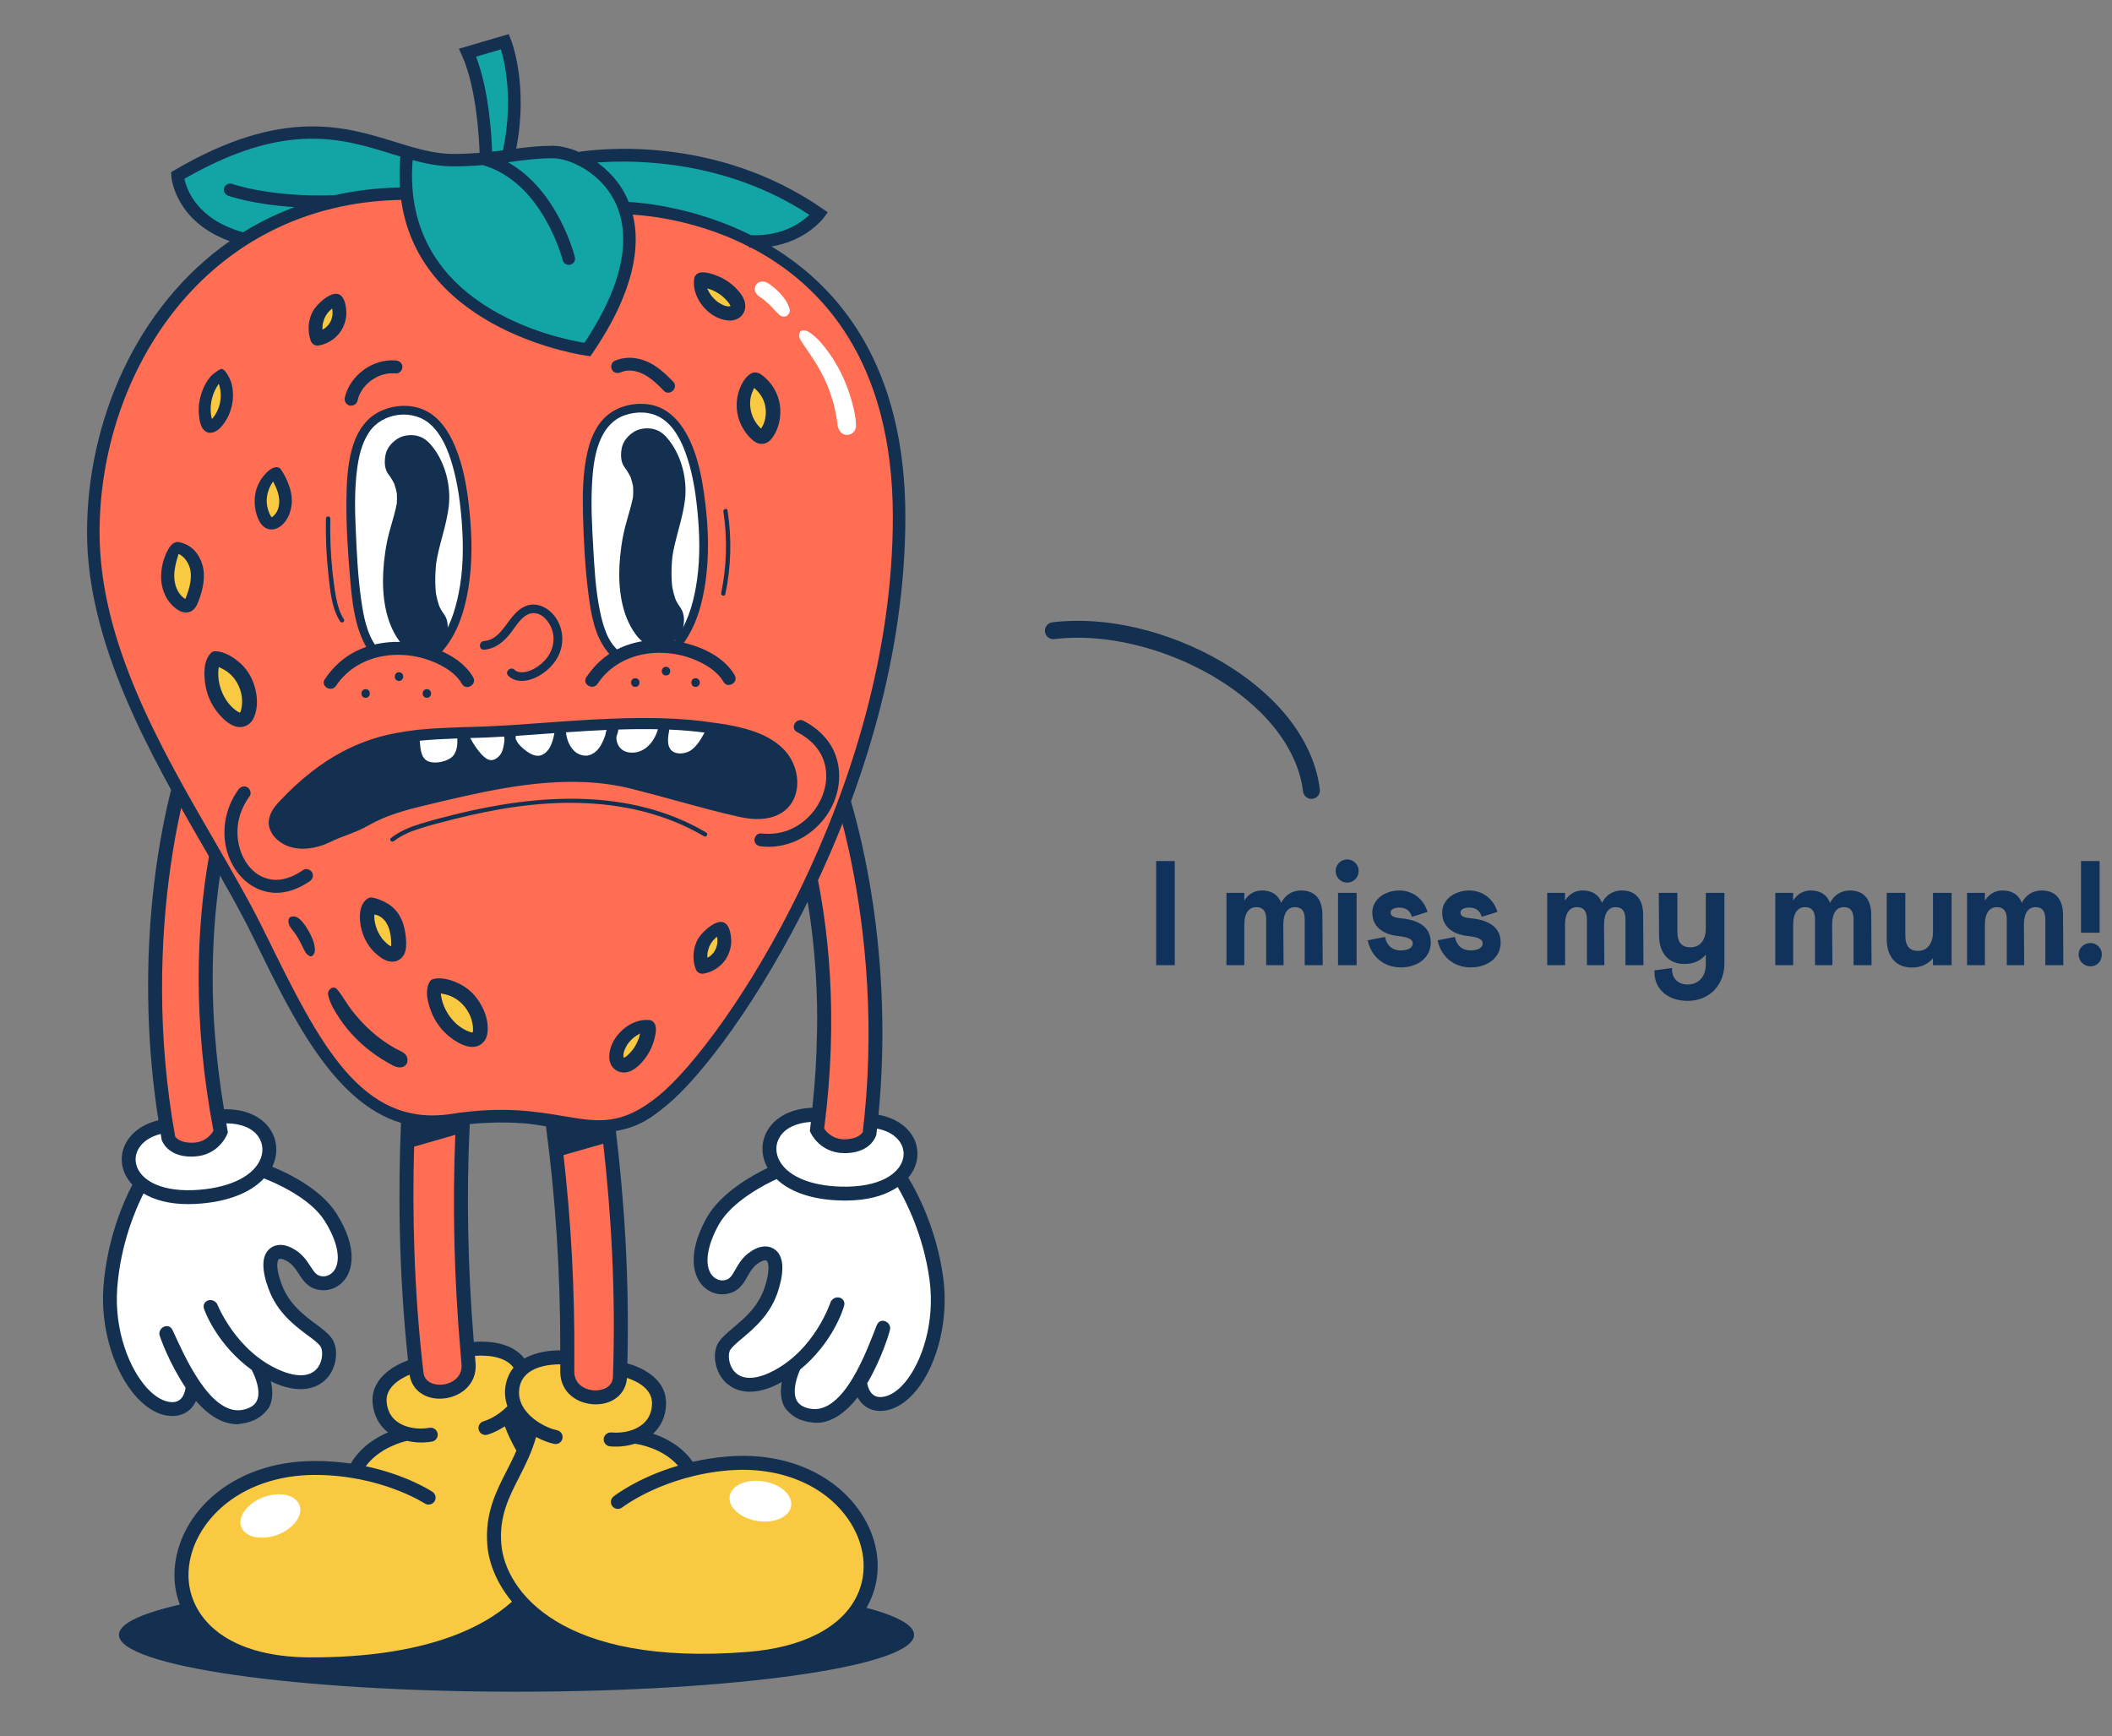 <svg width="1208" height="993" viewBox="0 0 1208 993" fill="none" xmlns="http://www.w3.org/2000/svg">
<rect x="0" y="0" width="1208" height="993" fill="#808080" stroke="none"/>
<path d="M661.285 552.067V492.505H671.921V552.067H661.285ZM701.49 552.067V510.714H711.701V515.138C713.998 511.48 717.402 509.352 721.741 509.352C727.187 509.352 731.016 511.735 732.803 516.415C735.1 511.99 739.014 509.352 744.119 509.352C752.033 509.352 756.372 514.202 756.372 523.477L756.542 552.067H746.247V525.945C746.247 521.095 744.46 518.882 740.716 518.882C736.547 518.882 733.994 522.201 733.994 529.008L734.164 552.067H724.209V525.945C724.209 521.095 722.337 518.882 718.508 518.882C714.339 518.882 711.701 522.286 711.701 528.838V552.067H701.49ZM765.306 552.067V510.714H775.942V552.067H765.306ZM770.497 491.569C774.156 491.569 777.134 494.547 777.134 498.206C777.134 501.865 774.156 504.843 770.497 504.843C766.838 504.843 763.945 501.865 763.945 498.206C763.945 494.547 767.008 491.569 770.497 491.569ZM782.283 537.857L792.153 535.9C793.089 540.75 796.322 543.643 801.172 543.643C805.597 543.643 808.065 541.941 808.065 539.644C808.065 537.602 806.193 536.155 800.322 535.474C790.366 534.539 784.921 529.688 784.921 521.945C784.921 514.713 791.728 509.352 800.492 509.352C807.979 509.352 814.361 514.202 816.488 521.605L807.554 524.413C806.533 520.924 804.15 519.138 800.492 519.138C797.429 519.138 795.386 520.159 795.386 521.945C795.386 523.732 796.663 524.838 801.428 525.264C812.659 526.37 818.36 531.05 818.36 539.133C818.36 547.557 811.128 553.343 801.172 553.343C791.557 553.343 784.24 547.132 782.283 537.857ZM822.251 537.857L832.121 535.9C833.057 540.75 836.291 543.643 841.141 543.643C845.565 543.643 848.033 541.941 848.033 539.644C848.033 537.602 846.161 536.155 840.29 535.474C830.334 534.539 824.889 529.688 824.889 521.945C824.889 514.713 831.696 509.352 840.46 509.352C847.948 509.352 854.329 514.202 856.456 521.605L847.522 524.413C846.501 520.924 844.119 519.138 840.46 519.138C837.397 519.138 835.355 520.159 835.355 521.945C835.355 523.732 836.631 524.838 841.396 525.264C852.628 526.37 858.328 531.05 858.328 539.133C858.328 547.557 851.096 553.343 841.141 553.343C831.526 553.343 824.208 547.132 822.251 537.857ZM884.962 552.067V510.714H895.172V515.138C897.47 511.48 900.873 509.352 905.213 509.352C910.658 509.352 914.487 511.735 916.274 516.415C918.572 511.99 922.486 509.352 927.591 509.352C935.504 509.352 939.844 514.202 939.844 523.477L940.014 552.067H929.718V525.945C929.718 521.095 927.931 518.882 924.187 518.882C920.018 518.882 917.465 522.201 917.465 529.008L917.636 552.067H907.68V525.945C907.68 521.095 905.808 518.882 901.979 518.882C897.81 518.882 895.172 522.286 895.172 528.838V552.067H884.962ZM946.31 555.045L956.351 553.683C956.095 559.725 959.839 563.128 965.285 563.128C971.496 563.128 975.666 558.704 975.666 551.556V546.025C972.688 549.599 968.603 551.386 963.413 551.386C954.309 551.386 948.948 545.089 948.948 535.134L948.778 510.714H959.414V533.092C959.414 538.963 961.881 541.856 966.902 541.856C972.262 541.856 975.666 537.857 975.666 531.135V510.714H986.302V551.131C986.302 563.383 977.793 572.488 965.285 572.488C953.883 572.488 945.8 565.681 946.31 555.045ZM1015.42 552.067V510.714H1025.63V515.138C1027.93 511.48 1031.33 509.352 1035.67 509.352C1041.12 509.352 1044.94 511.735 1046.73 516.415C1049.03 511.99 1052.94 509.352 1058.05 509.352C1065.96 509.352 1070.3 514.202 1070.3 523.477L1070.47 552.067H1060.18V525.945C1060.18 521.095 1058.39 518.882 1054.64 518.882C1050.48 518.882 1047.92 522.201 1047.92 529.008L1048.09 552.067H1038.14V525.945C1038.14 521.095 1036.27 518.882 1032.44 518.882C1028.27 518.882 1025.63 522.286 1025.63 528.838V552.067H1015.42ZM1116.25 510.714V552.067H1105.61V548.153C1102.55 551.641 1098.55 553.428 1093.53 553.428C1084.43 553.428 1079.15 547.132 1079.15 537.176V510.714H1089.79V535.219C1089.79 541.005 1092.17 543.898 1097.02 543.898C1102.21 543.898 1105.61 539.899 1105.61 533.177V510.714H1116.25ZM1125.1 552.067V510.714H1135.31V515.138C1137.61 511.48 1141.01 509.352 1145.35 509.352C1150.8 509.352 1154.63 511.735 1156.42 516.415C1158.71 511.99 1162.63 509.352 1167.73 509.352C1175.65 509.352 1179.99 514.202 1179.99 523.477L1180.16 552.067H1169.86V525.945C1169.86 521.095 1168.07 518.882 1164.33 518.882C1160.16 518.882 1157.61 522.201 1157.61 529.008L1157.78 552.067H1147.82V525.945C1147.82 521.095 1145.95 518.882 1142.12 518.882C1137.95 518.882 1135.31 522.286 1135.31 528.838V552.067H1125.1ZM1190.28 533.517V492.505H1200.92V533.517H1190.28ZM1195.73 539.389C1199.22 539.389 1202.19 542.282 1202.19 545.94C1202.19 549.769 1199.39 552.747 1195.73 552.747C1191.9 552.747 1188.92 549.769 1188.92 545.94C1188.92 542.282 1191.9 539.389 1195.73 539.389Z" fill="#11325B"/>
<path d="M750.106 452.121C743.148 395.421 661.661 353.403 602.509 360.751" stroke="#133050" stroke-width="9.672" stroke-linecap="round"/>
<g clip-path="url(#clip0_62_218)">
<path d="M94.286 643.961C94.286 643.961 74.832 648.873 73.8 662.194C72.758 675.514 80.8 677.709 80.8 677.709C80.8 677.709 57.326 714.175 62.778 751.672C68.221 789.168 87.42 805.468 97.274 805.468C107.128 805.468 110.497 795.127 110.497 795.127C110.497 795.127 127.351 816.594 141.878 809.089C156.404 801.585 149.395 784.002 149.395 784.002C149.395 784.002 169.627 794.089 179.997 788.4C190.367 782.71 191.408 771.07 183.366 764.604C175.324 758.138 161.577 754.516 156.396 737.71C151.207 720.903 156.912 712.369 165.471 717.535C174.029 722.71 177.398 734.342 184.408 733.827C191.408 733.312 207.23 721.41 188.818 695.807C170.406 670.205 148.1 669.943 148.1 669.943C148.1 669.943 157.437 655.458 148.362 643.564C139.287 631.67 94.286 643.952 94.286 643.952V643.961Z" fill="white"/>
<path d="M136.953 395.558C113.089 395.558 90.267 471.074 90.267 522.279C90.267 573.484 91.308 612.28 91.308 612.28L96.497 651.592C96.497 651.592 103.76 660.126 114.13 657.019C124.5 653.913 126.32 645.125 126.32 645.125C126.32 645.125 121.656 623.398 117.5 577.367C113.352 531.337 121.91 476.764 132.28 446.763C142.65 416.763 156.398 395.558 136.944 395.558H136.953Z" fill="#FF6E53"/>
<path d="M153.654 805.316C153.95 804.768 154.298 804.21 154.501 803.704C156.287 799.238 155.914 794.351 154.873 790.046C155.652 790.409 156.388 790.814 157.184 791.152C163.017 793.642 167.901 794.579 171.956 794.579C180.98 794.579 185.865 789.919 187.922 787.26C193.009 780.676 193.687 770.487 189.403 765.001C187.278 762.282 184.155 759.961 180.54 757.268C173.734 752.204 165.26 745.898 161.061 734.477C156.82 722.971 159.275 720.43 159.385 720.321C159.842 719.899 160.985 719.924 162.196 720.414C166.767 722.245 168.773 725.36 170.898 728.644C173.48 732.637 176.4 737.153 183.418 737.921C189.209 738.562 194.897 735.726 198.156 730.535C200.747 726.407 205.36 714.581 192.358 694.001C183.384 679.802 164.007 670.736 155.72 667.368C159.267 660.075 158.733 651.921 154.247 645.514C149.066 638.128 139.466 634.169 128.131 634.523C125.659 619.675 123.958 605.477 122.95 591.937L122.324 583.318C117.355 493.545 141.329 434.81 150.183 416.577C155.381 405.865 151.132 397.171 144.986 393.625C137.511 389.303 125.067 391.068 115.425 405.165C103.421 422.706 83.731 487.197 84.755 570.251L84.924 578.709C85.5 598.538 87.261 619.329 90.613 640.745C76.857 644.054 68.315 654.166 69.797 665.68C70.338 669.901 72.336 674.054 75.722 677.667C71.134 686.37 61.323 707.844 59.164 735.954C57.37 759.48 65.065 784.973 78.321 799.374C84.611 806.219 91.57 809.875 98.443 809.942H98.63C102.701 809.942 106.248 808.575 108.906 805.958C110.32 804.573 111.336 802.978 112.098 801.374C118.701 808.929 126.675 814.627 135.852 814.644C143.191 813.749 148.753 812.019 153.671 805.308L153.654 805.316ZM122.079 646.763C120.961 648.747 117.643 653.28 110.633 653.618C102.185 653.888 100.28 650.106 100.196 650.106C100.196 650.106 100.196 650.106 100.196 650.123C79.244 534.148 107.29 431.088 121.977 409.622C128.758 399.72 136.597 397.947 140.982 400.48C144.85 402.708 145.646 407.672 143.005 413.108C131.974 435.823 97.978 519.603 122.079 646.746V646.763ZM91.917 648.595C92.12 649.743 92.289 650.874 92.492 652.022C92.619 652.427 95.65 661.569 109.448 661.569C109.965 661.569 110.481 661.569 111.023 661.527C125.101 660.843 129.748 649.228 129.943 648.73L130.349 647.675L130.137 646.561C129.875 645.193 129.714 643.902 129.46 642.543C137.536 642.543 144.258 645.117 147.712 650.047C150.581 654.141 150.878 659.223 148.524 663.992C143.767 673.623 129.672 679.887 110.828 680.739C89.445 681.634 78.77 673.353 77.653 664.659C76.857 658.556 81.047 651.389 91.9 648.595H91.917ZM98.731 760.873C96.522 756.171 90.545 759.252 91.197 763.397C91.4 764.688 96.936 780.051 106.138 793.667C105.817 796.394 104.471 802.016 98.596 802.016H98.494C93.88 801.965 88.92 799.205 84.145 794.013C74.283 783.284 65.175 761.371 67.071 736.562C68.993 711.415 77.61 691.519 82.088 682.647C88.251 686.319 96.64 688.742 107.594 688.742C108.771 688.742 109.965 688.716 111.192 688.657C129.088 687.855 143.005 682.588 150.971 674.029C156.947 676.35 177.239 684.969 185.619 698.221C192.976 709.862 195.143 720.363 191.41 726.322C189.776 728.914 186.906 730.332 184.29 730.028C181.158 729.691 179.981 728.036 177.586 724.347C175.139 720.549 172.083 715.838 165.184 713.044C160.9 711.322 156.668 711.905 153.849 714.614C149.659 718.666 149.565 726.263 153.595 737.195C158.615 750.836 168.545 758.222 175.791 763.625C178.94 765.963 181.666 767.989 183.13 769.871C184.781 771.982 184.883 778.186 181.624 782.415C177.679 787.505 170.094 788.003 160.308 783.85C134.641 772.918 124.263 745.889 124.093 745.653C121.08 741.584 115.374 744.21 116.644 748.43C117.473 751.182 124.838 769.677 143.953 783.571C145.9 787.184 149.278 795.372 147.11 800.766C146.078 803.349 143.767 805.105 140.084 806.135C120.495 811.647 104.801 773.796 98.74 760.873H98.731Z" fill="#133050"/>
</g>
<g clip-path="url(#clip1_62_218)">
<path d="M498.993 641.067C498.993 641.067 518.703 644.822 520.522 658.059C522.35 671.294 514.452 673.96 514.452 673.96C514.452 673.96 540.043 708.977 536.819 746.729C533.604 784.481 515.402 801.887 505.566 802.468C495.73 803.05 491.755 792.926 491.755 792.926C491.755 792.926 476.2 815.35 461.255 808.716C446.309 802.083 452.266 784.116 452.266 784.116C452.266 784.116 432.666 795.381 421.978 790.313C411.289 785.246 409.561 773.687 417.206 766.758C424.852 759.828 438.361 755.402 442.539 738.319C446.724 721.235 440.524 713.053 432.286 718.715C424.049 724.386 421.374 736.196 414.346 736.096C407.327 735.995 390.829 725.048 407.694 698.403C424.559 671.759 446.811 670.18 446.811 670.18C446.811 670.18 436.633 656.272 444.988 643.863C453.343 631.454 498.993 641.058 498.993 641.058L498.993 641.067Z" fill="white"/>
<path d="M441.704 395.617C465.526 394.208 492.777 468.245 495.806 519.36C498.836 570.476 500.092 609.266 500.092 609.266L497.238 648.815C497.238 648.815 490.492 657.763 479.956 655.274C469.421 652.785 467.084 644.121 467.084 644.121C467.084 644.121 470.455 622.155 471.88 575.96C473.298 529.765 461.525 475.793 449.398 446.457C437.271 417.121 422.293 396.765 441.712 395.617L441.704 395.617Z" fill="#FF6E53"/>
<path d="M449.275 805.645C448.947 805.115 448.567 804.579 448.335 804.086C446.287 799.733 446.37 794.833 447.155 790.474C446.399 790.882 445.688 791.33 444.913 791.714C439.238 794.544 434.418 795.768 430.37 796.007C421.362 796.54 416.21 792.177 413.999 789.644C408.531 783.371 407.252 773.241 411.203 767.51C413.163 764.672 416.144 762.17 419.593 759.268C426.088 753.811 434.174 747.016 437.69 735.367C441.243 723.631 438.642 721.24 438.525 721.137C438.044 720.742 436.905 720.835 435.725 721.395C431.27 723.494 429.452 726.721 427.525 730.125C425.184 734.263 422.536 738.944 415.575 740.125C409.833 741.107 403.987 738.611 400.426 733.622C397.596 729.654 392.291 718.121 404.053 696.809C412.171 682.106 430.977 671.912 439.051 668.06C435.079 660.989 435.129 652.818 439.229 646.157C443.963 638.478 453.312 633.959 464.648 633.644C466.237 618.676 467.096 604.402 467.3 590.826L467.416 582.186C467.064 492.276 439.657 435.059 429.739 417.381C423.917 406.994 427.645 398.064 433.57 394.162C440.776 389.406 453.303 390.433 463.762 403.936C476.783 420.738 500.254 483.954 504.146 566.924L504.477 575.377C505.076 595.205 504.548 616.063 502.469 637.64C516.397 640.131 525.522 649.721 524.724 661.303C524.433 665.548 522.685 669.812 519.518 673.618C524.613 682.035 535.678 702.893 539.496 730.826C542.679 754.205 536.506 780.107 524.125 795.266C518.251 802.471 511.521 806.53 504.663 807.004L504.477 807.015C500.413 807.255 496.791 806.099 493.983 803.644C492.489 802.345 491.381 800.813 490.526 799.257C484.381 807.188 476.758 813.347 467.598 813.906C460.219 813.446 454.565 812.047 449.258 805.638L449.275 805.645ZM471.414 645.505C472.647 647.42 476.228 651.749 483.245 651.672C491.695 651.443 493.372 647.555 493.457 647.55C493.457 647.55 493.457 647.55 493.458 647.567C507.511 530.558 473.417 429.334 457.485 408.772C450.13 399.288 442.2 397.981 437.973 400.768C434.243 403.221 433.742 408.223 436.7 413.494C449.055 435.518 487.95 517.145 471.413 645.488L471.414 645.505ZM501.632 645.553C501.497 646.711 501.395 647.85 501.26 649.008C501.157 649.42 498.673 658.725 484.899 659.54C484.383 659.57 483.868 659.601 483.324 659.591C469.231 659.739 463.904 648.419 463.68 647.933L463.212 646.904L463.358 645.779C463.539 644.398 463.623 643.099 463.796 641.728C455.734 642.204 449.177 645.171 446.021 650.296C443.398 654.553 443.403 659.643 446.034 664.265C451.353 673.599 465.794 679.019 484.656 678.758C506.054 678.389 516.221 669.492 516.822 660.747C517.255 654.607 512.648 647.701 501.649 645.552L501.632 645.553ZM501.473 758.037C503.4 753.213 509.548 755.936 509.143 760.112C509.016 761.413 504.399 777.076 496.019 791.211C496.501 793.914 498.177 799.447 504.042 799.1L504.143 799.094C508.746 798.771 513.535 795.723 517.994 790.259C527.204 778.966 535 756.553 531.639 731.9C528.233 706.91 518.453 687.558 513.458 678.966C507.523 682.995 499.292 685.909 488.357 686.555C487.182 686.625 485.989 686.67 484.761 686.684C466.849 686.939 452.644 682.503 444.186 674.429C438.357 677.099 418.611 686.9 411.029 700.625C404.375 712.679 402.833 723.29 406.912 729.018C408.696 731.509 411.645 732.755 414.238 732.297C417.345 731.775 418.422 730.054 420.595 726.231C422.812 722.294 425.584 717.412 432.306 714.215C436.48 712.243 440.74 712.575 443.714 715.113C448.137 718.911 448.679 726.489 445.304 737.639C441.1 751.553 431.624 759.513 424.71 765.333C421.705 767.853 419.104 770.037 417.753 772.002C416.23 774.206 416.496 780.406 420 784.435C424.239 789.283 431.84 789.333 441.363 784.609C466.338 772.182 475.099 744.587 475.254 744.341C478.022 740.102 483.873 742.386 482.855 746.674C482.19 749.47 475.932 768.367 457.673 783.366C455.943 787.087 453.056 795.46 455.538 800.717C456.722 803.235 459.133 804.851 462.87 805.661C482.75 810.008 496.178 771.296 501.464 758.038L501.473 758.037Z" fill="#133050"/>
</g>
<path d="M295.43 967.647C421.02 967.647 522.831 953.081 522.831 935.111C522.831 917.142 421.02 902.575 295.43 902.575C169.839 902.575 68.028 917.142 68.028 935.111C68.028 953.081 169.839 967.647 295.43 967.647Z" fill="#133050"/>
<path d="M479.234 855.586C445.261 826.458 393.379 839.708 393.379 839.708L383.539 830.251L368.94 821.276L369.328 818.507C369.328 818.507 373.998 816.919 375.231 806.89C376.464 796.861 373.049 789.935 361.229 785.095C349.41 780.255 330.656 776.677 330.656 776.677C330.656 776.677 309.938 775.037 299.112 782.95C292.006 767.747 261.201 772.661 261.201 772.661C261.201 772.661 242.792 777.716 231.405 783.47C220.019 789.23 217.165 796.401 219.204 806.303C221.237 816.206 226.018 817.416 226.018 817.416L226.631 820.148L212.801 830.251L203.753 840.458C203.753 840.458 150.967 831.364 119.445 863.091C85.809 896.941 115.172 929.373 115.172 929.373C115.172 929.373 129.203 944.933 152.798 949.179C176.393 953.425 183.917 950.997 234.364 947.56C262.247 945.66 284.191 931.222 298.484 915.96C313.561 932.387 339.256 949.253 371.48 948.889C422.04 948.318 429.735 950.136 452.912 944.042C476.088 937.94 488.835 921.319 488.835 921.319C488.835 921.319 515.5 886.66 479.256 855.586H479.234ZM294.853 805.806C298.469 813.341 305.32 816.139 305.32 816.139C305.32 816.139 303.139 822.241 299.829 829.976C294.024 819.74 289.623 809.993 289.623 809.993C289.623 809.993 292.193 808.642 294.853 805.806Z" fill="#F9C941"/>
<path d="M268.928 588.453C268.928 588.453 263.638 629.682 263.235 661.001C262.831 692.327 267.71 768.912 267.71 768.912C267.71 768.912 268.524 785.281 265.267 789.326C262.009 793.365 252.252 798.828 243.301 793.572C234.35 788.317 236.591 758.008 236.591 758.008C236.591 758.008 230.285 705.867 232.729 650.697C235.172 595.528 239.655 594.533 239.655 594.533L268.935 588.453H268.928Z" fill="#FF6E53"/>
<path d="M308.168 593.672C308.168 593.672 316.745 634.351 319.666 665.536C322.588 696.729 323.865 773.463 323.865 773.463C323.865 773.463 324.366 789.846 327.937 793.617C331.508 797.388 341.677 802.05 350.172 796.104C358.675 790.158 354.005 760.116 354.005 760.116C354.005 760.116 356.105 707.641 349.246 652.843C342.387 598.044 337.829 597.406 337.829 597.406L308.16 593.664L308.168 593.672Z" fill="#FF6E53"/>
<path d="M436.811 847.346C427.106 845.758 418.402 849.529 417.363 855.772C416.325 862.022 423.348 868.376 433.046 869.965C442.744 871.554 451.455 867.783 452.494 861.532C453.532 855.282 446.509 848.927 436.811 847.339V847.346Z" fill="white"/>
<path d="M150.535 856.44C141.345 859.921 135.742 867.538 138.013 873.454C140.284 879.37 149.571 881.345 158.761 877.863C167.951 874.382 173.555 866.766 171.283 860.849C169.012 854.933 159.725 852.958 150.535 856.44Z" fill="white"/>
<path d="M230.472 111.131C171.514 111.131 53.368 162.27 53.368 296.156C53.368 393.081 138.999 503.962 144.61 526.276C150.228 548.591 198.3 640.988 238.66 640.988C279.021 640.988 281.121 636.103 303.931 639.941C326.742 643.779 347.796 646.563 364.293 638.894C380.79 631.226 408.98 605.304 451.089 526.276C493.198 447.248 529.233 335.907 508.873 240.37C488.521 144.833 394.47 125.31 394.47 125.31L358.906 122.058L230.464 111.131H230.472Z" fill="#FF6E53"/>
<path d="M468.873 120.893C468.873 120.893 437.052 99.276 394.472 92.996C351.892 86.723 331.54 89.975 331.54 89.975C331.54 89.975 310.605 86.954 295.863 88.869C294.145 89.091 292.389 89.307 290.626 89.522C297.343 55.962 289.199 23.96 289.199 23.96L267.913 30.233C267.913 30.233 276.004 56.771 276.938 90.955C268.458 91.719 260.957 92.135 257.154 91.831C227.769 89.485 210.36 75.559 173.167 76.027C135.967 76.494 101.112 101.073 101.112 101.073C101.112 101.073 104.796 116.765 116.025 125.131C127.255 133.497 139.71 135.42 139.71 135.42C139.71 135.42 154.623 124.441 180.594 118.161C206.565 111.888 231.482 110.493 231.482 110.493C231.482 110.493 236.338 156.688 277.282 178.542C318.226 200.388 336.008 199.928 336.008 199.928C336.008 199.928 360.103 164.133 359.871 143.675C359.64 123.216 358.235 120.663 358.235 120.663C358.235 120.663 373.679 119.037 401.517 127.871C429.356 136.704 433.802 138.798 433.802 138.798C433.802 138.798 444.097 139.725 456.963 131.59C469.829 123.454 468.895 120.9 468.895 120.9L468.873 120.893Z" fill="#13A5A5"/>
<path d="M126.716 216.133C119.94 213.438 111.803 240.363 120.926 242.285C130.048 244.2 137.243 220.32 126.716 216.133Z" fill="#F9C941"/>
<path d="M102.972 314.521C93.76 313.83 93.73 347.762 105.893 345.899C118.057 344.035 109.166 314.981 102.972 314.521Z" fill="#F9C941"/>
<path d="M155.138 298.36C163.447 299.986 163.327 273.953 157.014 272.906C150.782 271.874 146.837 296.735 155.138 298.36Z" fill="#F9C941"/>
<path d="M124.168 378.865C116.666 381.263 127.328 415.477 138.379 409.895C149.436 404.312 133.993 375.725 124.168 378.865Z" fill="#F9C941"/>
<path d="M212.781 518.823C204.577 522.55 216.995 548.108 225.587 543.929C234.186 539.742 218.922 516.032 212.781 518.823Z" fill="#F9C941"/>
<path d="M249.719 565.152C243.025 568.032 262.353 599.321 272.53 593.048C282.706 586.776 260.246 560.624 249.719 565.152Z" fill="#F9C941"/>
<path d="M354.999 608.556C361.141 614.487 373.244 592.165 369.389 588.854C363.307 583.636 348.857 602.624 354.999 608.556Z" fill="#F9C941"/>
<path d="M410.85 533.343C404.97 530.775 397.05 547.87 402.542 551.589C408.041 555.308 415.647 535.436 410.85 533.343Z" fill="#F9C941"/>
<path d="M431.738 216.898C420.979 221.314 427.524 249.553 436.767 247.348C446.009 245.136 440.428 213.327 431.738 216.898Z" fill="#F9C941"/>
<path d="M403.018 161.453C397.519 168.424 413.194 184.347 419.978 178.423C426.762 172.492 406.432 157.118 403.018 161.453Z" fill="#F9C941"/>
<path d="M192.339 172.729C181.012 168.981 177.366 191.094 182.984 192.95C188.595 194.813 195.85 173.887 192.339 172.729Z" fill="#F9C941"/>
<path d="M110.39 314.068C108.037 311.915 104.854 310.371 101.529 310.015C100.849 309.941 100.072 310.312 99.415 310.646C98.017 311.344 97.009 312.903 96.217 314.209C95.238 315.827 94.498 317.743 93.871 319.524C92.735 322.768 92.167 326.391 92.137 329.82C92.093 335.833 94.289 342.076 98.63 346.359C100.969 348.668 104.338 350.976 107.79 350.219C111.287 349.447 112.691 346.196 113.812 343.175C116.181 336.776 117.72 329.464 115.665 322.768C114.664 319.502 112.93 316.392 110.383 314.068H110.39ZM107.977 336.969C107.603 338.29 107.163 339.597 106.684 340.888C106.595 341.141 106.229 342.024 105.997 342.573C105.698 342.395 105.377 342.217 105.317 342.173C104.577 341.653 103.912 341 103.315 340.317C100.677 337.31 99.654 333.079 99.654 329.197C99.654 326.309 100.281 323.614 100.969 320.823C101.275 319.584 101.753 318.203 102.127 316.815C102.209 316.859 102.269 316.904 102.358 316.948C103.18 317.342 103.942 317.832 104.615 318.44C106.064 319.762 107.245 321.476 108.014 323.273C109.882 327.616 109.24 332.552 107.984 336.961L107.977 336.969Z" fill="#133050"/>
<path d="M125.99 211.256C125.407 211.323 122.553 213.394 121.672 214.151C119.639 215.91 117.966 218.598 116.815 221.003C114.409 226.036 113.214 231.766 113.797 237.334C114.096 240.214 114.544 243.844 116.673 246.012C119.654 249.04 123.771 247.125 126.192 244.512C130.226 240.155 132.513 234.61 133.133 228.753C133.462 225.694 133.223 222.547 132.49 219.555C131.967 217.402 128.433 209.601 125.99 211.249V211.256ZM123.211 237C122.755 237.735 122.277 238.44 121.709 239.093C121.552 239.271 121.38 239.435 121.223 239.613C121.126 239.308 121.037 239.034 121.014 238.93C120.797 237.943 120.633 236.963 120.558 235.961C120.267 231.974 120.925 227.988 122.479 224.306C123.196 222.606 124.115 221.07 125.094 219.548C125.168 219.726 125.265 219.919 125.325 220.097C125.908 221.975 126.207 223.801 126.244 225.761C126.311 229.71 125.31 233.615 123.218 237.007L123.211 237Z" fill="#133050"/>
<path d="M149.451 299.793C151.663 302.718 155.122 303.683 158.499 302.131C163.722 299.734 166.285 293.743 166.837 288.376C167.159 285.258 166.658 282.029 165.754 279.045C165.231 277.33 164.551 275.668 163.819 274.034C163.072 272.349 160.957 268.653 160.322 268.059C158.327 266.181 155.279 267.829 153.673 269.209C151.685 270.917 149.959 273.025 148.637 275.282C145.686 280.322 145.028 286.424 146.194 292.088C146.747 294.768 147.778 297.603 149.444 299.808L149.451 299.793ZM154.547 278.154C155.033 277.174 155.593 276.269 156.221 275.415C156.766 276.603 157.446 277.761 157.917 278.904C158.753 280.938 159.463 283.15 159.65 285.34C159.941 288.688 159.276 292.296 156.781 294.76C156.512 295.027 155.675 295.926 155.272 295.836C155.421 295.866 154.965 295.324 154.831 295.102C153.777 293.305 153.127 291.241 152.776 289.193C152.149 285.466 152.866 281.517 154.547 278.147V278.154Z" fill="#133050"/>
<path d="M193.204 168.149C188.654 167.058 181.242 173.961 179.09 177.77C176.191 182.892 175.736 189.32 177.708 194.843C178.47 196.981 180.33 197.991 182.572 197.582C188.25 196.558 193.6 192.609 196.103 187.412C197.515 184.488 198.269 181.251 198.068 178C197.866 174.644 197.014 169.062 193.204 168.149ZM190.163 179.826C190.148 180.056 190.126 180.286 190.103 180.516C190.088 180.605 190.051 180.806 190.021 180.954C189.901 181.548 189.745 182.134 189.55 182.713C189.453 183.003 189.356 183.292 189.236 183.567C189.446 183.077 189.244 183.508 189.124 183.745C188.9 184.191 188.646 184.621 188.377 185.037C188.228 185.267 188.056 185.49 187.907 185.72C187.892 185.742 187.907 185.727 187.899 185.742C187.869 185.772 187.869 185.772 187.809 185.839C187.436 186.247 187.07 186.655 186.659 187.041C186.457 187.234 186.248 187.412 186.039 187.591C185.994 187.628 185.897 187.702 185.807 187.761C185.359 188.051 184.888 188.288 184.432 188.548V188.526C184.41 187.947 184.41 187.368 184.447 186.796C184.462 186.514 184.492 186.24 184.515 185.957C184.522 185.898 184.529 185.831 184.552 185.735C184.664 185.171 184.783 184.606 184.94 184.05C185.097 183.493 185.284 182.951 185.471 182.402C185.501 182.305 185.546 182.194 185.568 182.127C185.665 181.912 185.762 181.697 185.874 181.489C186.293 180.657 186.793 179.878 187.331 179.121C187.391 179.046 187.458 178.957 187.526 178.876C187.675 178.705 187.824 178.534 187.974 178.363C188.317 177.985 188.676 177.629 189.05 177.28C189.341 177.012 189.64 176.76 189.939 176.5C189.984 176.678 190.036 176.857 190.073 177.042C190.096 177.153 190.103 177.191 190.118 177.243C190.155 177.554 190.185 177.866 190.193 178.17C190.223 178.72 190.215 179.269 190.193 179.811L190.163 179.826Z" fill="#133050"/>
<path d="M413.343 527.442C408.793 526.351 401.382 533.254 399.23 537.062C396.331 542.184 395.875 548.613 397.848 554.136C398.61 556.274 400.47 557.283 402.712 556.875C408.39 555.851 413.739 551.901 416.242 546.705C417.655 543.78 418.409 540.544 418.207 537.292C418.006 533.937 417.154 528.355 413.343 527.442ZM410.303 539.119C410.288 539.349 410.265 539.579 410.243 539.809C410.228 539.898 410.191 540.098 410.161 540.247C410.041 540.841 409.884 541.427 409.69 542.006C409.593 542.296 409.496 542.585 409.376 542.86C409.585 542.37 409.384 542.793 409.264 543.038C409.04 543.483 408.786 543.914 408.517 544.33C408.368 544.56 408.196 544.782 408.046 545.013C408.031 545.035 408.046 545.02 408.039 545.035C408.009 545.065 408.009 545.065 407.949 545.131C407.576 545.54 407.209 545.948 406.798 546.334C406.597 546.527 406.388 546.705 406.178 546.883C406.134 546.92 406.036 546.995 405.947 547.054C405.498 547.344 405.028 547.581 404.572 547.841V547.819C404.55 547.24 404.55 546.661 404.587 546.089C404.602 545.807 404.632 545.532 404.654 545.25C404.662 545.191 404.669 545.124 404.692 545.027C404.804 544.463 404.923 543.899 405.08 543.342C405.237 542.786 405.424 542.244 405.611 541.694C405.64 541.598 405.685 541.487 405.708 541.42C405.805 541.205 405.902 540.989 406.014 540.781C406.432 539.95 406.933 539.171 407.471 538.413C407.531 538.339 407.598 538.25 407.665 538.168C407.815 537.998 407.964 537.827 408.113 537.656C408.457 537.278 408.816 536.921 409.189 536.572C409.481 536.305 409.78 536.053 410.078 535.793C410.123 535.971 410.176 536.149 410.213 536.335C410.235 536.446 410.243 536.483 410.258 536.535C410.295 536.847 410.318 537.159 410.332 537.463C410.362 538.013 410.355 538.562 410.332 539.104L410.303 539.119Z" fill="#133050"/>
<path d="M136.69 378.687C133.657 376.111 129.674 373.58 125.67 372.786C123.749 372.407 121.904 372.296 120.918 373.224C116.099 377.745 116.539 386.422 117.57 392.368C118.691 398.789 121.792 404.862 126.252 409.62C128.643 412.174 131.684 414.772 135.158 415.64C139.215 416.657 143.19 414.653 144.968 410.941C148.33 403.911 147.113 394.929 143.922 388.093C142.256 384.522 139.701 381.233 136.69 378.68V378.687ZM138.289 404.112C138.147 405.099 137.856 406.524 137.527 407.193C137.422 407.4 137.273 407.527 137.198 407.601C137.049 407.564 136.832 407.534 136.817 407.519C134.77 406.421 133.156 405.01 131.572 403.258C128.546 399.903 126.544 395.664 125.513 391.262C124.907 388.679 124.728 386.096 124.9 383.394C124.937 382.77 125.049 382.161 125.132 381.545C126.693 382.265 128.24 383.008 129.697 384.025C131.602 385.353 133.35 387.128 134.658 389.043C137.654 393.43 139.029 398.841 138.281 404.119L138.289 404.112Z" fill="#133050"/>
<path d="M262.621 562.65C259.042 560.891 254.56 559.406 250.48 559.614C248.523 559.711 246.707 560.059 245.975 561.195C242.418 566.748 244.989 575.062 247.462 580.57C250.129 586.523 254.634 591.653 260.141 595.179C263.092 597.072 266.678 598.846 270.257 598.846C274.441 598.846 277.803 595.929 278.603 591.898C280.127 584.267 276.727 575.856 271.946 569.999C269.45 566.948 266.163 564.38 262.614 562.643L262.621 562.65ZM270.466 590.079C270.421 590.309 270.309 590.465 270.25 590.554C270.093 590.554 269.876 590.576 269.861 590.569C267.605 589.997 265.692 589.032 263.727 587.718C259.969 585.202 256.98 581.587 254.896 577.563C253.67 575.203 252.856 572.746 252.363 570.081C252.251 569.472 252.206 568.849 252.131 568.232C253.82 568.544 255.501 568.893 257.167 569.524C259.341 570.348 261.478 571.64 263.219 573.176C267.201 576.695 269.876 581.609 270.459 586.909C270.571 587.904 270.631 589.352 270.481 590.079H270.466Z" fill="#133050"/>
<path d="M228.909 524.413C227.281 521.362 224.778 518.712 221.819 516.901C219.473 515.468 215.319 513.575 212.233 513.375C210.866 513.286 209.655 514.28 208.744 515.275C204.874 519.462 205.539 526.915 206.861 532.007C208.228 537.27 211.277 542.31 215.438 545.851C217.994 548.026 221.034 550.142 224.539 550.097C228.304 550.045 231.233 547.136 231.965 543.587C232.615 540.455 232.294 537.151 231.868 534.011C231.412 530.649 230.516 527.412 228.909 524.406V524.413ZM223.709 541.293C223.709 541.293 223.709 541.316 223.702 541.331C223.291 541.115 222.88 540.878 222.499 540.625C222.297 540.492 222.103 540.351 221.909 540.21C221.46 539.846 221.027 539.467 220.609 539.074C219.891 538.398 219.226 537.678 218.606 536.921C218.576 536.884 218.606 536.921 218.584 536.899C218.457 536.728 218.33 536.55 218.203 536.372C217.867 535.889 217.545 535.392 217.239 534.887C216.761 534.086 216.342 533.254 215.946 532.408C215.887 532.259 215.67 531.777 215.625 531.651C215.408 531.101 215.214 530.545 215.042 529.98C214.714 528.911 214.475 527.835 214.273 526.736C214.258 526.662 214.258 526.685 214.258 526.655C214.22 526.336 214.191 526.009 214.161 525.69C214.123 525.17 214.101 524.643 214.093 524.124C214.093 523.782 214.131 523.448 214.138 523.106C214.25 523.121 214.4 523.136 214.519 523.151C214.676 523.188 214.863 523.225 214.908 523.24C215.11 523.285 215.304 523.337 215.498 523.396C215.685 523.448 215.864 523.515 216.051 523.582C216.111 523.611 216.477 523.76 216.567 523.804C217 524.027 217.418 524.265 217.822 524.532C217.994 524.643 218.173 524.769 218.337 524.888C218.419 524.955 218.576 525.081 218.614 525.118C219.017 525.504 219.436 525.875 219.817 526.291C219.959 526.447 220.093 526.603 220.235 526.766C220.317 526.863 220.332 526.87 220.325 526.848C220.347 526.885 220.377 526.929 220.459 527.056C221.841 529.142 222.462 530.634 223.037 533.113C223.552 535.347 223.732 537.322 223.754 539.92C223.754 540.38 223.717 540.841 223.717 541.301L223.709 541.293Z" fill="#133050"/>
<path d="M435.024 213.98C434.075 213.342 432.753 212.993 431.624 213.023C428.972 213.097 426.469 216.111 425.289 217.959C423.593 220.624 422.382 223.772 421.807 226.875C420.626 233.281 421.762 239.798 425.169 245.396C426.813 248.09 428.965 250.711 431.565 252.552C434.733 254.801 438.61 254.199 441.061 251.245C445.462 245.93 447.031 238.403 446.082 231.7C445.081 224.596 440.994 218.019 435.024 213.98ZM436.361 243.362C436.1 243.903 435.659 244.586 435.323 245.173C433.746 243.703 432.469 242.07 431.43 240.177C429.45 236.547 428.613 232.138 429.249 228.047C429.592 225.828 430.399 223.846 431.37 221.864C434.038 224.239 436.175 226.993 437.236 230.445C438.528 234.647 438.282 239.368 436.361 243.354V243.362Z" fill="#133050"/>
<path d="M420.912 164.809C417.198 161.067 412.476 158.291 407.426 156.769C404.377 155.849 399.64 154.594 397.526 157.942C396.809 159.078 396.861 162.433 396.951 163.435C397.175 166.011 398.004 168.557 399.192 170.844C401.389 175.075 404.945 178.802 409.174 181.08C413.545 183.434 419.873 184.785 423.855 180.91C426.224 178.609 426.837 175.142 425.798 172.061C424.857 169.263 422.974 166.895 420.912 164.816V164.809ZM417.819 175.105C417.699 175.179 417.692 175.157 417.766 175.09C417.594 175.142 417.415 175.194 417.393 175.194C417.37 175.194 417.393 175.194 417.37 175.201C417.041 175.201 416.339 175.29 415.928 175.194C415.898 175.186 415.936 175.194 415.898 175.179C415.532 175.09 415.166 175.016 414.8 174.912C414.613 174.852 414.426 174.793 414.24 174.726C414.15 174.696 413.433 174.392 413.463 174.422C413.321 174.355 413.164 174.281 413.164 174.273C412.835 174.11 412.514 173.939 412.193 173.761C411.692 173.479 411.206 173.182 410.728 172.855C410.564 172.744 410.399 172.618 410.235 172.499C410.213 172.477 409.832 172.18 409.772 172.128C408.808 171.311 407.949 170.406 407.134 169.456C407.075 169.381 407.112 169.433 407.082 169.396C406.85 169.084 406.626 168.773 406.41 168.454C406.088 167.978 405.789 167.481 405.506 166.984C405.222 166.486 404.968 165.974 404.706 165.462C404.624 165.306 404.549 165.143 404.467 164.987C405.334 165.224 406.2 165.469 407.037 165.796C407.209 165.863 407.396 165.93 407.568 166.004C407.695 166.071 407.829 166.137 407.874 166.16C408.442 166.427 408.995 166.709 409.54 167.013C410.534 167.563 411.49 168.171 412.409 168.84C412.484 168.891 412.596 168.988 412.693 169.062C412.843 169.181 412.992 169.3 413.134 169.426C413.612 169.827 414.068 170.25 414.516 170.68C415.278 171.423 415.981 172.217 416.646 173.041C416.758 173.19 416.914 173.397 416.952 173.449C417.086 173.65 417.213 173.85 417.34 174.058C417.475 174.281 417.594 174.518 417.706 174.756C417.736 174.845 417.774 174.956 417.804 175.053C417.804 175.053 417.811 175.053 417.819 175.045C417.819 175.053 417.819 175.06 417.819 175.068C417.819 175.068 417.819 175.068 417.811 175.068C417.811 175.082 417.811 175.09 417.819 175.097V175.105Z" fill="#133050"/>
<path d="M417.767 175.086C417.767 175.086 417.791 175.086 417.816 175.069V175.053C417.799 175.069 417.791 175.069 417.775 175.086H417.767Z" fill="#133050"/>
<path d="M372.661 583.792C371.473 583.161 368.11 583.435 367.109 583.591C364.539 583.992 362.036 584.979 359.825 586.308C355.723 588.773 352.219 592.551 350.216 596.886C348.147 601.377 347.213 607.739 351.367 611.428C353.84 613.626 357.359 613.997 360.378 612.764C363.12 611.644 365.383 609.617 367.326 607.435C370.83 603.508 373.303 598.638 374.499 593.531C375.223 590.443 376.165 585.67 372.661 583.792ZM365.413 593.754C365.361 593.932 365.301 594.117 365.241 594.288C365.182 594.422 365.129 594.555 365.107 594.607C364.875 595.186 364.629 595.758 364.36 596.315C363.874 597.332 363.321 598.326 362.716 599.284C362.671 599.358 362.582 599.477 362.514 599.581C362.402 599.737 362.298 599.893 362.178 600.041C361.805 600.538 361.416 601.028 361.005 601.496C360.31 602.298 359.556 603.047 358.779 603.767C358.637 603.894 358.442 604.057 358.39 604.094C358.203 604.243 358.009 604.384 357.807 604.517C357.591 604.666 357.359 604.799 357.135 604.926C357.053 604.963 356.941 605.007 356.844 605.044C356.844 605.044 356.844 605.052 356.851 605.059C356.844 605.059 356.836 605.059 356.829 605.059C356.829 605.059 356.829 605.059 356.829 605.052C356.821 605.052 356.806 605.052 356.799 605.059C356.717 604.94 356.739 604.933 356.814 605.007C356.754 604.844 356.687 604.666 356.679 604.643C356.672 604.621 356.679 604.643 356.664 604.621C356.634 604.295 356.507 603.612 356.575 603.188C356.575 603.159 356.582 603.196 356.59 603.159C356.657 602.788 356.702 602.424 356.784 602.053C356.829 601.86 356.881 601.674 356.933 601.481C356.956 601.392 357.21 600.665 357.187 600.694C357.247 600.546 357.314 600.39 357.314 600.382C357.456 600.048 357.606 599.714 357.763 599.388C358.009 598.876 358.278 598.371 358.577 597.881C358.682 597.71 358.794 597.539 358.898 597.369C358.921 597.346 359.19 596.953 359.242 596.886C359.996 595.877 360.848 594.964 361.752 594.095C361.82 594.028 361.775 594.073 361.812 594.036C362.103 593.783 362.402 593.538 362.709 593.308C363.164 592.959 363.643 592.625 364.128 592.313C364.614 592.002 365.107 591.712 365.608 591.415C365.764 591.326 365.914 591.237 366.071 591.148C365.891 592.024 365.697 592.9 365.436 593.754H365.413Z" fill="#133050"/>
<path d="M356.815 605.057C356.815 605.057 356.832 605.057 356.832 605.049C356.815 605.032 356.807 605.024 356.799 605.007C356.799 605.032 356.807 605.032 356.815 605.057Z" fill="#133050"/>
<path d="M214.191 372.466C225.331 369.586 237.345 370.796 247.327 374.426C261.844 362.757 268.658 334.734 266.954 304.18C264.75 264.792 255.074 233.295 230.097 234.676C203.252 236.153 198.71 262.981 201.213 307.81C202.744 335.283 204.156 360.329 214.191 372.466Z" fill="white"/>
<path d="M214.855 374.849C222.581 372.919 230.702 372.867 238.495 374.493C240.355 374.879 242.201 375.354 244.024 375.918C245.847 376.482 247.371 377.418 249.097 376.171C251.099 374.716 252.832 372.734 254.372 370.818C262.112 361.146 265.878 348.705 267.858 336.679C270.293 321.87 270.039 306.852 268.493 291.969C267.208 279.55 265.153 266.886 260.282 255.305C256.718 246.828 251.256 238.299 242.499 234.431C234.58 230.927 224.814 231.603 217.119 235.418C199.576 244.118 198.38 268.689 198.156 285.525C197.962 300.379 198.926 315.33 200.189 330.124C201.264 342.773 202.535 356.351 208.318 367.886C209.453 370.158 210.843 372.251 212.442 374.226C214.452 376.705 217.956 373.186 215.961 370.729C209.67 362.987 207.839 351.934 206.494 342.373C204.649 329.226 204.036 315.849 203.454 302.599C202.96 291.486 202.781 280.247 204.133 269.187C205.06 261.622 206.793 253.665 211.104 247.229C218.778 235.767 236.545 233.577 246.616 243.124C252.937 249.114 256.344 257.681 258.72 265.854C261.978 277.078 263.434 288.777 264.241 300.402C265.145 313.474 264.906 326.695 262.291 339.574C260.259 349.573 256.919 360.129 250.24 368.094C248.835 369.772 247.281 371.308 245.585 372.697C246.392 372.481 247.199 372.273 248.006 372.058C237.008 368.131 224.912 367.248 213.54 370.098C210.432 370.878 211.747 375.651 214.863 374.872L214.855 374.849Z" fill="#133050"/>
<path d="M353.683 375.28C363.56 369.913 375.081 368.762 385.69 370.395C398.056 357.412 403.779 331.29 402.195 303.014C399.991 263.627 390.315 232.13 365.338 233.511C338.493 234.988 333.95 261.815 336.453 306.644C338.187 337.599 339.748 365.488 353.683 375.28Z" fill="white"/>
<path d="M354.938 377.418C361.909 373.706 369.724 372.08 377.606 372.192C379.377 372.214 381.148 372.318 382.911 372.511C384.958 372.726 386.4 373.238 387.947 371.62C389.867 369.623 391.518 367.277 392.975 364.932C399.931 353.723 402.852 340.257 404.19 327.311C405.736 312.383 404.802 297.217 402.695 282.385C401.022 270.59 398.392 258.408 392.519 247.897C388.134 240.043 381.267 233.139 372.07 231.477C363.747 229.97 354.445 231.9 347.795 237.193C341.086 242.53 337.694 250.918 335.886 259.039C333.286 270.686 333.166 282.853 333.472 294.723C333.861 309.695 334.638 324.839 336.551 339.708C338 350.991 340.032 363.558 347.392 372.711C348.849 374.523 350.537 376.059 352.427 377.418C355.027 379.288 357.515 374.998 354.938 373.149C347.631 367.901 344.919 357.998 343.185 349.692C340.593 337.28 339.965 324.49 339.24 311.863C338.553 299.822 337.94 287.745 338.68 275.689C339.203 267.212 340.241 258.223 343.895 250.436C346.63 244.601 350.978 239.709 357.217 237.549C364.023 235.188 371.905 235.225 378.144 239.071C385.152 243.398 389.299 251.326 392.034 258.794C395.874 269.261 397.712 280.425 398.825 291.471C400.163 304.744 400.566 318.188 398.721 331.431C397.181 342.469 394.275 353.856 388.119 363.313C386.878 365.221 385.496 366.995 383.935 368.651C384.741 368.436 385.548 368.228 386.355 368.012C374.737 366.29 362.88 367.582 352.427 373.149C349.603 374.656 352.114 378.925 354.938 377.418Z" fill="#133050"/>
<path d="M276.885 371.613C283.378 371.167 288.339 366.914 292.157 361.985C295.153 358.117 298.321 352.253 303.439 350.932C309.64 349.328 314.713 356.039 316.066 361.228C317.642 367.285 315.722 373.454 311.426 377.945C309.087 380.387 306.151 382.488 302.953 383.653C300.241 384.641 296.58 385.272 294.279 383.097C291.955 380.907 288.429 384.396 290.76 386.593C296.222 391.745 304.649 389.139 310.148 385.435C316.38 381.241 320.907 374.842 321.542 367.278C322.148 360.099 319.017 352.565 313.003 348.408C309.865 346.24 305.89 345.171 302.132 346.166C299.001 346.997 296.341 349.098 294.182 351.436C289.251 356.781 285.194 366.105 276.9 366.669C273.718 366.884 273.695 371.836 276.9 371.613H276.885Z" fill="#133050"/>
<path d="M222.118 271.213C223.852 273.5 225.249 275.957 226.369 278.585C225.869 277.404 225.368 276.224 224.86 275.036C226.056 277.983 226.855 281.019 227.303 284.167C227.124 282.853 226.945 281.539 226.773 280.218C227.176 283.506 227.154 286.758 226.736 290.046C226.915 288.732 227.094 287.418 227.266 286.097C226.362 292.421 224.21 298.442 222.604 304.603C220.691 311.967 219.593 319.628 219.197 327.222C218.517 340.42 220.273 355.474 228.275 366.476C230.613 369.697 233.221 372.207 237.203 373.298C240.782 374.278 245.541 373.832 248.717 371.798C251.907 369.757 254.716 366.713 255.583 362.927C256.427 359.253 256.397 354.68 254.074 351.488C252.676 349.573 251.541 347.532 250.584 345.364C251.085 346.544 251.586 347.725 252.094 348.912C250.54 345.201 249.591 341.318 249.023 337.347C249.202 338.661 249.382 339.975 249.553 341.296C248.605 334.058 248.851 326.724 249.793 319.501C249.613 320.815 249.434 322.129 249.262 323.451C250.876 311.841 255.411 300.973 256.704 289.296C257.944 278.072 254.791 265.275 247.91 256.218C245.467 253.004 243.046 250.51 238.981 249.396C235.402 248.416 230.643 248.862 227.468 250.896C224.277 252.937 221.468 255.981 220.601 259.767C219.772 263.397 219.742 268.088 222.111 271.206L222.118 271.213Z" fill="#133050"/>
<path d="M357.247 267.316C358.98 269.602 360.377 272.06 361.498 274.687C360.997 273.507 360.497 272.327 359.989 271.139C361.184 274.086 361.984 277.122 362.432 280.27C362.253 278.956 362.073 277.642 361.901 276.321C362.305 279.609 362.282 282.86 361.864 286.149C362.043 284.835 362.223 283.521 362.394 282.2C361.49 288.524 359.339 294.545 357.732 300.706C355.82 308.07 354.721 315.731 354.325 323.325C353.645 336.523 355.401 351.577 363.403 362.579C365.742 365.8 368.349 368.309 372.332 369.401C375.91 370.38 380.67 369.935 383.845 367.901C387.035 365.86 389.845 362.816 390.711 359.03C391.556 355.356 391.526 350.783 389.202 347.591C387.805 345.676 386.669 343.635 385.713 341.467C386.213 342.647 386.714 343.828 387.222 345.015C385.668 341.304 384.719 337.421 384.151 333.45C384.331 334.764 384.51 336.078 384.682 337.399C383.733 330.161 383.98 322.827 384.921 315.604C384.742 316.918 384.562 318.232 384.39 319.554C386.004 307.944 390.539 297.076 391.832 285.399C393.072 274.175 389.919 261.378 383.038 252.321C380.595 249.107 378.174 246.613 374.11 245.499C370.531 244.519 365.772 244.965 362.596 246.999C359.406 249.04 356.597 252.084 355.73 255.869C354.901 259.499 354.871 264.191 357.239 267.309L357.247 267.316Z" fill="#133050"/>
<path d="M225.331 481.121C229.956 477.491 235.455 475.323 241.036 473.608C246.789 471.834 252.632 470.312 258.467 468.835C270.698 465.74 283.078 463.127 295.586 461.404C319.248 458.146 343.575 458.168 366.863 463.899C379.43 466.994 391.527 471.738 402.659 478.322C404.041 479.139 405.297 477.001 403.914 476.184C360.52 450.515 307.689 454.13 260.514 465.769C253.768 467.432 247.014 469.169 240.371 471.218C234.349 473.074 228.544 475.457 223.568 479.369C222.313 480.356 224.084 482.093 225.331 481.121Z" fill="#133050"/>
<path d="M204.433 229.332C204.597 228.626 204.784 227.936 205.016 227.246C205.113 226.964 205.21 226.681 205.322 226.399C205.382 226.229 205.449 226.065 205.516 225.902C205.397 226.184 205.389 226.206 205.501 225.969C206.062 224.774 206.704 223.63 207.452 222.539C207.623 222.294 207.795 222.049 207.975 221.804C207.586 222.331 208.199 221.522 208.281 221.426C208.744 220.876 209.23 220.342 209.745 219.83C210.171 219.407 210.612 218.991 211.068 218.598C211.344 218.36 211.621 218.13 211.905 217.9C211.396 218.308 212.293 217.618 212.308 217.61C213.391 216.838 214.534 216.155 215.722 215.561C216.044 215.398 216.372 215.25 216.701 215.094C217.299 214.819 216.612 215.116 216.978 214.982C217.598 214.752 218.218 214.53 218.86 214.337C219.555 214.129 220.25 213.958 220.96 213.817C221.251 213.758 221.55 213.706 221.849 213.661C222.267 213.587 221.408 213.683 222.111 213.624C223.56 213.505 224.995 213.475 226.444 213.602C228.454 213.78 230.18 211.768 230.18 209.89C230.18 207.737 228.461 206.357 226.444 206.178C213.302 205.02 200.197 214.626 197.238 227.357C196.782 229.309 197.843 231.373 199.846 231.922C201.728 232.434 203.985 231.291 204.441 229.332H204.433Z" fill="#133050"/>
<path d="M355.2 212.904C359.182 211.1 364.136 212.028 367.976 213.995C372.526 216.326 376.172 219.896 379.714 223.512C383.068 226.941 388.351 221.693 384.996 218.263C380.715 213.891 376.083 209.467 370.404 206.95C364.285 204.233 357.613 203.699 351.434 206.505C349.596 207.336 349.148 209.979 350.097 211.582C351.203 213.453 353.362 213.75 355.207 212.911L355.2 212.904Z" fill="#133050"/>
<path d="M270.653 387.424C265.034 377.596 253.438 371.843 242.806 369.126C229.903 365.838 215.805 366.491 203.761 372.4C196.364 376.03 190.282 381.731 185.762 388.545C183.109 392.546 189.572 396.266 192.21 392.294C205.636 372.058 234.207 370.158 253.7 381.426C256.307 382.933 257.959 384.091 259.976 385.969C260.902 386.831 261.776 387.758 262.583 388.731C262.666 388.827 263.017 389.288 262.613 388.761C262.808 389.02 263.002 389.288 263.189 389.555C263.547 390.082 263.883 390.616 264.197 391.173C266.573 395.323 273.028 391.589 270.645 387.424H270.653Z" fill="#133050"/>
<path d="M420.24 386.259C414.621 376.43 403.026 370.677 392.394 367.96C379.491 364.672 365.392 365.325 353.348 371.234C345.951 374.864 339.869 380.565 335.349 387.38C332.697 391.381 339.16 395.1 341.797 391.128C355.223 370.893 383.794 368.992 403.287 380.261C405.895 381.768 407.546 382.926 409.563 384.804C410.49 385.665 411.364 386.593 412.171 387.565C412.253 387.662 412.604 388.122 412.201 387.595C412.395 387.855 412.589 388.122 412.776 388.389C413.135 388.916 413.471 389.451 413.785 390.007C416.161 394.157 422.616 390.423 420.233 386.259H420.24Z" fill="#133050"/>
<path d="M435.243 484.12C449.767 485.782 463.574 478.908 472.114 467.373C480.056 456.639 482.537 442.104 477.038 429.781C473.601 422.076 467.071 416.175 459.659 412.3C455.408 410.08 451.627 416.479 455.886 418.706C461.662 421.727 466.555 425.854 469.581 431.474C472.159 436.262 472.944 441.399 472.428 447.055C472.241 449.119 471.464 452.259 470.56 454.746C469.716 457.062 468.416 459.571 466.854 461.931C463.881 466.423 459.667 470.364 454.818 473.052C448.863 476.347 442.221 477.505 435.243 476.704C433.233 476.474 431.507 478.574 431.507 480.415C431.507 482.613 433.225 483.897 435.243 484.127V484.12Z" fill="#133050"/>
<path d="M136.361 451.635C128.568 462.317 126.125 476.666 130.571 489.189C134.523 500.324 143.571 509.448 155.794 510.591C163.43 511.303 170.991 508.312 177.163 504.058C178.821 502.922 179.576 500.807 178.5 498.981C177.544 497.348 175.056 496.501 173.39 497.652C168.735 500.851 163.408 503.264 157.924 503.264C153.672 503.264 149.339 501.72 146.111 499.144C138.363 492.96 135.151 482.731 135.943 472.962C136.458 466.645 139.028 460.558 142.801 455.384C143.989 453.758 143.078 451.249 141.464 450.307C139.581 449.208 137.541 450.01 136.354 451.635H136.361Z" fill="#133050"/>
<path d="M228.207 389.473C231.412 389.473 231.42 384.522 228.207 384.522C224.994 384.522 224.994 389.473 228.207 389.473Z" fill="#133050"/>
<path d="M209.124 399.153C212.33 399.153 212.337 394.209 209.124 394.209C205.912 394.209 205.912 399.153 209.124 399.153Z" fill="#133050"/>
<path d="M244.16 399.153C247.365 399.153 247.373 394.209 244.16 394.209C240.947 394.209 240.947 399.153 244.16 399.153Z" fill="#133050"/>
<path d="M380.94 386.355C384.145 386.355 384.153 381.412 380.94 381.412C377.727 381.412 377.727 386.355 380.94 386.355Z" fill="#133050"/>
<path d="M363.368 392.895C366.573 392.895 366.58 387.951 363.368 387.951C360.155 387.951 360.155 392.895 363.368 392.895Z" fill="#133050"/>
<path d="M397.862 392.895C401.067 392.895 401.074 387.951 397.862 387.951C394.649 387.951 394.649 392.895 397.862 392.895Z" fill="#133050"/>
<path d="M407.442 416.464L407.24 417.681C404.587 422.945 401.733 428.519 396.84 431.86C391.946 435.104 384.198 435.2 380.836 430.338C378.183 426.693 378.796 421.727 379.61 417.273L379.715 414.029C388.995 414.334 398.267 415.039 407.442 416.457V416.464Z" fill="white"/>
<path d="M379.715 414.037L379.61 417.281C378.183 422.648 375.224 427.71 370.637 430.85C366.049 433.99 359.624 434.8 354.835 431.964C351.062 429.737 348.82 425.075 349.433 420.926C349.739 419.916 350.046 418.899 350.352 417.889C350.422 417.82 350.456 417.753 350.456 417.689L350.352 414.245C360.139 413.836 369.927 413.74 379.715 414.044V414.037Z" fill="white"/>
<path d="M350.351 414.237L350.456 417.682C350.456 417.751 350.421 417.818 350.351 417.882C349.843 418.795 349.432 419.805 349.432 420.918C348.513 423.553 347.497 426.181 345.966 428.616C343.821 431.957 340.459 434.792 336.484 435.304C335.976 435.408 335.364 435.408 334.856 435.408C331.083 435.408 327.414 433.486 325.068 430.546C322.319 427.302 320.891 423.049 320.481 418.699L320.279 415.967C321.706 415.863 323.133 415.766 324.56 415.663C333.122 415.054 341.789 414.549 350.351 414.245V414.237Z" fill="white"/>
<path d="M320.278 415.959L320.48 418.691C319.763 422.336 319.053 425.884 317.215 429.121C315.377 432.261 312.426 434.896 308.757 435.401C304.372 435.906 300.397 433.27 297.035 430.435C294.689 428.408 292.447 425.773 291.737 422.937V422.737C291.737 421.727 291.842 420.814 291.842 419.797L291.737 417.971C301.219 417.362 310.797 416.553 320.278 415.944V415.959Z" fill="white"/>
<path d="M291.74 417.986L291.844 419.812C291.538 420.822 291.538 421.839 291.74 422.752V422.952C291.538 426.092 291.03 429.128 289.7 431.964C287.765 435.609 283.79 438.548 279.71 437.836C276.752 437.331 274.51 435.2 272.575 433.077C269.213 429.232 266.561 424.875 264.521 420.213V419.099C269.004 418.995 273.494 418.899 278.082 418.691C282.669 418.491 287.152 418.186 291.74 417.978V417.986Z" fill="white"/>
<path d="M264.52 420.213C265.334 425.988 264.52 432.573 259.828 436.01C255.442 439.15 247.694 440.567 242.8 437.932C236.584 434.592 237.398 426.285 236.584 420.918C237.705 420.814 238.825 420.614 239.946 420.51C248.105 419.701 256.256 419.396 264.512 419.092V420.205L264.52 420.213Z" fill="white"/>
<path d="M449.036 429.425C440.743 420.391 428.609 417.006 417.805 414.875C414.481 414.259 411.156 413.74 407.928 413.339C399.366 412.017 390.168 411.216 379.806 410.874C370.294 410.585 360.611 410.652 350.233 411.075C342.411 411.349 333.938 411.817 324.322 412.493L320.071 412.797C315.394 413.101 310.695 413.443 306.002 413.799C301.168 414.155 296.334 414.519 291.597 414.823C289.289 414.92 287.003 415.054 284.716 415.172C282.467 415.299 280.218 415.425 277.932 415.529C273.629 415.714 269.407 415.811 265.201 415.915L264.394 415.937C256.31 416.234 247.942 416.546 239.648 417.362C239.058 417.414 238.468 417.496 237.878 417.578C237.347 417.652 236.824 417.726 236.159 417.785C228.777 418.773 223.054 419.864 217.563 421.326C209.964 423.479 202.792 426.33 196.277 429.759C183.762 436.262 171.852 445.615 159.838 458.361C156.723 461.686 153.562 465.784 153.689 471.062C153.943 474.662 155.871 478.107 159.121 480.779C163.23 484.149 168.191 485.463 173.19 485.463C178.607 485.463 184.068 483.926 188.559 481.774C191.988 480.066 195.201 478.856 198.301 477.684C202.396 476.139 206.639 474.544 211.249 471.864C220.955 466.326 232.939 463.067 242.316 460.855L243.145 460.655C273.18 453.447 304.187 446.016 334.499 447.367C343.688 447.783 352.602 449.045 360.992 451.131C369.607 453.276 378.072 455.592 386.522 457.908C397.879 461.018 409.624 464.247 421.466 466.935C433.608 469.83 442.939 468.635 449.253 463.32C453.213 459.964 455.596 454.983 455.977 449.297C456.44 442.171 453.855 434.74 449.029 429.418L449.036 429.425ZM395.07 429.225C391.528 431.57 385.686 431.778 383.407 428.482C381.472 425.825 382.047 421.593 382.734 417.845C382.764 417.667 382.772 417.496 382.779 417.318C390.019 417.629 396.669 418.194 402.967 419.025C400.912 422.937 398.499 426.879 395.07 429.225ZM376.331 417.125C374.919 421.942 372.282 425.877 368.83 428.245C364.997 430.873 359.902 431.281 356.465 429.247C353.969 427.777 352.37 424.682 352.58 421.504L353.401 418.788C353.401 418.788 353.401 418.773 353.401 418.765C353.536 418.401 353.626 418.03 353.626 417.681C353.626 417.548 353.603 417.429 353.588 417.303C361.478 417.028 368.987 416.976 376.324 417.132L376.331 417.125ZM324.786 418.802C332.907 418.231 340.199 417.808 346.983 417.526C346.535 418.565 346.318 419.493 346.296 420.235C345.504 422.499 344.585 424.852 343.285 426.916C341.395 429.87 338.698 431.823 335.881 432.186C335.694 432.224 335.485 432.238 335.268 432.238C332.123 432.224 329.455 430.939 327.498 428.497C324.943 425.483 324.016 421.697 323.71 418.877L324.786 418.802ZM306.473 420.101C309.977 419.842 313.489 419.582 317.105 419.337C316.53 422.202 315.857 425.082 314.468 427.54C312.899 430.219 310.657 431.949 308.386 432.261C305.061 432.691 301.676 430.204 299.121 428.059C296.932 426.166 295.46 424.206 294.93 422.507C294.93 422.143 294.952 421.787 294.967 421.445C294.975 421.274 294.975 421.096 294.982 420.925C298.807 420.666 302.633 420.398 306.473 420.109V420.101ZM278.216 421.846C280.517 421.749 282.789 421.616 285.075 421.497C286.188 421.43 287.301 421.371 288.422 421.311C288.415 421.846 288.459 422.373 288.549 422.907C288.325 426.151 287.787 428.542 286.883 430.494C285.575 432.944 282.871 435.185 280.248 434.725C278.283 434.391 276.535 432.721 274.981 431.006C272.695 428.393 270.685 425.424 268.974 422.158C272.03 422.083 275.1 421.994 278.224 421.853L278.216 421.846ZM261.54 422.373C261.779 425.654 261.51 430.843 257.961 433.448C254.539 435.891 248.106 437.197 244.311 435.156C241.105 433.434 240.552 429.522 240.112 424.192C240.097 424.021 240.082 423.858 240.067 423.687C240.134 423.687 240.194 423.672 240.254 423.665C247.329 422.967 254.509 422.648 261.532 422.388L261.54 422.373Z" fill="#133050"/>
<path d="M186.435 296.586C186.196 307.149 186.637 317.727 187.803 328.231C188.811 337.317 189.506 347.539 194.534 355.467C195.386 356.811 197.545 355.571 196.686 354.22C194.236 350.353 193.018 346.002 192.188 341.541C191.277 336.605 190.642 331.601 190.126 326.613C189.088 316.636 188.707 306.607 188.931 296.586C188.968 294.99 186.48 294.997 186.443 296.586H186.435Z" fill="#133050"/>
<path d="M413.747 292.63C416.13 308.092 415.689 323.889 412.484 339.196C412.155 340.747 414.561 341.415 414.882 339.856C418.185 324.082 418.603 307.899 416.145 291.976C415.906 290.41 413.5 291.071 413.747 292.637V292.63Z" fill="#133050"/>
<path d="M232.647 604.272C231.624 601.904 228.314 600.924 226.177 599.722C224.115 598.571 222.112 597.324 220.162 595.995C216.509 593.494 213.087 590.651 209.897 587.577C206.691 584.489 203.77 581.119 201.035 577.615C198.092 573.844 195.917 569.524 192.824 565.887C190.635 563.318 187.168 566.169 187.654 568.878C188.521 573.681 191.464 578.298 194.094 582.359C196.851 586.612 200.161 590.539 203.733 594.14C207.326 597.77 211.301 601.006 215.515 603.901C217.458 605.237 219.46 606.492 221.522 607.65C224.07 609.09 227.148 611.228 230.159 610.352C232.983 609.528 233.708 606.715 232.647 604.272Z" fill="#133050"/>
<path d="M179.791 540.499C179.447 538.74 178.775 537.025 178.013 535.407C176.578 532.356 174.748 529.305 172.499 526.781C171.871 526.076 171.169 525.46 170.369 524.962C169.884 524.658 169.361 524.376 168.793 524.264C168.367 524.183 167.993 524.153 167.568 524.212C166.574 524.346 167.657 524.183 167.074 524.242C164.392 524.524 164.713 527.605 165.528 529.349C165.849 530.032 166.26 530.611 166.708 531.22C167.067 531.71 167.448 532.185 167.837 532.66C167.986 532.861 168.135 533.061 168.285 533.261C169.234 534.56 170.108 535.919 170.892 537.322C171.774 538.903 172.596 540.536 173.38 542.162C174.113 543.669 174.979 545.71 176.578 546.497C177.437 547.425 178.849 547.024 179.313 545.925C180.486 544.485 180.12 542.199 179.783 540.506L179.791 540.499Z" fill="#133050"/>
<path d="M486.272 226.451C484.516 220.706 482.14 215.16 479.219 209.905C476.395 204.812 473.092 199.973 469.222 195.615C467.339 193.499 465.113 191.525 462.744 189.951C461.407 189.068 458.045 188.103 457.365 190.382C456.618 192.861 457.768 194.361 459.121 196.439C460.511 198.57 461.982 200.641 463.409 202.756C466.293 207.032 468.998 211.375 471.24 216.029C473.339 220.386 475.05 224.959 476.417 229.599C477.605 233.622 478.218 237.705 478.965 241.78C478.868 242.871 479.137 244.03 479.585 245.084C480.564 247.407 482.454 249.114 485.174 248.706C487.654 248.335 489.575 246.308 489.589 243.74C489.619 238.024 487.946 231.892 486.28 226.451H486.272Z" fill="white"/>
<path d="M451.619 176.731C451.044 175.001 450.394 173.294 449.363 171.779C448.309 170.22 447.144 168.736 445.829 167.377C444.73 166.242 443.557 165.173 442.317 164.185C441.473 163.51 440.613 162.849 439.732 162.226C439.119 161.788 438.447 161.535 437.752 161.253C436.444 160.726 435.07 160.964 433.852 161.595C432.507 162.292 431.76 163.822 431.73 165.277C431.655 168.35 434.599 169.827 436.848 171.393C438.439 172.663 439.889 174.051 441.331 175.483C442.085 176.233 442.78 177.035 443.49 177.822C444.207 178.624 445.059 179.314 445.806 180.086C446.83 181.147 448.75 181.437 450.02 180.628C451.275 179.826 452.112 178.215 451.619 176.731Z" fill="white"/>
<path d="M416.511 833.057C409.705 833.599 402.883 834.638 396.233 836.152C389.838 827.081 380.678 822.427 373.535 820.059C378.25 815.775 380.812 809.904 380.969 803.074C381.313 787.515 364.943 781.539 358.839 779.854C360.139 730 356.724 683.968 352.271 646.897C366.049 644.61 373.483 638.62 381.313 632.228C420.172 600.509 517.846 453.818 517.846 295.681C517.846 209.326 480.078 164.4 441.249 140.965C461.235 137.721 470.821 125.02 471.299 124.382L473.459 121.442L470.455 119.356C409.66 77.2 342.753 85.083 331 86.879C325.531 84.541 320.331 83.391 316.334 83.391C308.481 83.391 301.891 84.118 295.257 84.994C302.317 48.657 292.612 23.626 292.171 22.535L290.961 19.514L262.464 27.872L264.168 31.606C272.499 49.86 274.045 79.085 274.314 87.436C269.786 87.793 264.923 88.052 259.237 88.052C248.186 88.052 237.383 84.704 225.951 81.171C197.186 72.256 161.376 61.18 99.728 97.391L97.823 98.512L97.98 100.702C98.062 101.83 100.184 126.631 131.385 137.937C77.912 175.305 49.782 241.216 49.782 304.522C49.782 367.827 85.301 430.717 116.651 484.877C126.88 502.559 136.54 519.261 144.191 534.813L145.917 538.309C166 579.152 190.103 630.558 229.351 642.279C227.752 680.294 227.961 727.409 233.378 778.073C227.423 780.233 211.576 787.485 213.175 802.978C213.877 809.777 216.911 815.419 221.947 819.316C215.021 822.234 206.257 827.601 200.616 837.154C193.876 836.167 186.995 835.67 180.151 835.67C129.838 835.67 99.773 868.889 99.773 901.002C99.773 926.382 120.297 956.015 178.119 956.015C245.833 956.015 280.74 937.65 298.178 921.98C313.315 936.708 343.463 953.952 401.665 953.952C410.115 953.952 419.051 953.581 428.204 952.853C462.834 950.106 487.43 937.064 497.449 916.138C505.16 900.014 503.023 880.684 491.764 864.435C476.387 842.269 448.22 830.511 416.519 833.064L416.511 833.057ZM322.303 660.682L345.039 654.201C349.313 691.844 352.354 737.965 350.575 787.5C350.374 793.261 345.061 795.295 340.571 795.295H340.549C334.833 795.243 328.617 791.954 328.49 784.865C328.467 783.521 328.49 781.309 328.505 778.295C328.789 737.601 326.592 698.31 322.303 660.674V660.682ZM236.875 655.864L260.425 649.101C258.773 689.179 259.692 731.032 263.466 774.213C263.727 777.16 263.914 779.327 263.996 780.649C264.437 787.73 258.512 791.501 252.811 791.999C248.44 792.355 242.852 790.767 242.187 785.021C236.628 737.453 235.814 692.691 236.86 655.856L236.875 655.864ZM268.681 642.962C272.357 642.613 275.495 642.339 277.116 642.354C285.23 641.878 292.5 641.99 299.007 642.495C301.01 642.509 306.187 643.267 312.262 644.217C317.716 684.822 320.525 727.706 320.458 772.372H320.406C315.347 772.372 306.882 773.07 299.941 777.063C292.365 767.213 277.833 767.042 271.012 767.576C267.47 724.447 266.746 682.729 268.681 642.97V642.962ZM462.961 122.927C458.374 127.284 447.562 135.227 429.571 134.529C397.138 118.332 366.639 115.882 359.593 115.533C358.899 113.826 358.166 112.193 357.367 110.708C353.317 103.129 347.647 97.302 341.61 92.952C363.703 91.311 415.435 91.63 462.954 122.927H462.961ZM272.282 32.415L286.523 28.236C288.831 35.956 293.68 57.617 287.666 85.989C285.663 86.256 283.586 86.501 281.479 86.738C281.195 77.986 279.731 51.619 272.282 32.408V32.415ZM236.015 91.578C243.681 93.657 251.28 95.164 259.244 95.164C265.595 95.164 271.072 94.859 276.077 94.436C310.319 104.101 321.743 148.374 321.855 148.826C322.259 150.445 323.723 151.536 325.337 151.536C325.621 151.536 325.912 151.499 326.196 151.432C328.116 150.957 329.289 149.027 328.818 147.119C328.385 145.367 318.986 108.837 290.527 92.811C291.095 92.736 291.715 92.655 292.276 92.581C300.061 91.519 307.413 90.524 316.326 90.524C325.24 90.524 342.454 97.999 351.031 114.049C358.757 128.502 362.007 154.401 334.265 196.068C318.605 193.537 229.321 175.365 236.015 91.586V91.578ZM105.474 102.29C163.057 69.153 195.326 79.13 223.822 87.956C225.563 88.498 227.281 89.025 228.992 89.544C228.424 95.758 228.357 101.637 228.723 107.212C215.588 107.486 203.148 109.016 191.396 111.636C154.838 112.98 133.074 105.297 132.857 105.222C130.952 104.539 128.942 105.512 128.262 107.353C127.59 109.201 128.546 111.243 130.399 111.918C131.116 112.178 144.669 116.958 168.436 118.465C157.983 122.377 148.181 127.21 139.066 132.859C112.654 125.525 106.744 108.325 105.481 102.29H105.474ZM152.357 535.177L150.632 531.673C142.876 515.906 133.148 499.107 122.86 481.321C91.973 427.94 56.954 367.419 56.954 304.522C56.954 213.253 117.406 116.372 229.455 114.323C239.938 190.226 334.474 203.32 335.528 203.462L337.724 203.744L338.965 201.925C363.538 165.811 366.213 140.082 361.947 122.771C372.145 123.387 399.73 126.408 428.488 141.114L428.458 141.656C428.869 141.678 429.25 141.67 429.653 141.685C469.349 162.404 510.681 205.607 510.681 295.688C510.681 451.457 414.882 595.609 376.77 626.72C355.551 644.039 342.372 641.804 322.453 638.434C306.942 635.806 287.613 632.547 258.467 637.113C206.593 645.301 182.617 596.686 152.372 535.177H152.357ZM178.112 948.021C126.215 948.021 107.805 922.685 107.805 900.994C107.805 886.994 114.724 872.838 126.783 862.163C140.284 850.219 159.239 843.642 180.144 843.642C217.778 843.642 242.658 859.788 242.904 859.951C244.727 861.146 247.238 860.649 248.478 858.83C249.696 857.004 249.195 854.525 247.357 853.3C246.744 852.899 232.481 843.59 209.185 838.676C217.113 827.994 230.539 824.661 232.855 824.156C238.01 825.329 242.508 825.329 247.006 824.579C248.067 824.409 248.993 823.83 249.621 822.961C250.241 822.093 250.488 821.038 250.308 819.984C250.129 818.923 249.539 817.995 248.635 817.364C247.761 816.748 246.7 816.525 245.691 816.703C238.541 817.891 231.547 816.533 226.99 813.081C223.605 810.52 221.64 806.838 221.155 802.154C220.288 793.721 228.536 788.725 234.267 786.298C235.492 795.146 243.36 800.832 253.543 799.942C263.286 799.081 272.768 792.006 272.035 780.151C271.976 779.134 271.841 777.523 271.662 775.527C277.221 775.141 288.525 775.245 293.74 782.282C291.626 784.85 290.176 787.849 289.414 791.227C288.435 795.629 288.704 800.023 290.228 804.321C286.328 808.337 281.128 811.633 276.548 812.977C275.517 813.274 274.673 813.957 274.157 814.899C273.649 815.835 273.537 816.911 273.836 817.921C274.434 819.977 276.585 821.246 278.827 820.63C281.875 819.739 285.364 818.047 288.749 815.835C290.423 820.378 292.545 824.839 295.361 829.761C293.68 833.665 291.805 837.377 289.862 841.17C283.683 853.233 277.295 865.704 278.745 883.772C279.634 894.796 284.625 906.265 292.828 916.153C276.458 930.828 243.352 948.013 178.127 948.013L178.112 948.021ZM490.18 912.701C481.46 930.932 459.218 942.364 427.561 944.888C320.973 953.328 288.913 910.043 286.732 883.149C285.462 867.337 291.065 856.403 297.02 844.785C300.733 837.548 304.267 830.34 306.628 821.929C310.132 823.83 313.763 825.225 316.946 825.893C317.208 825.953 317.484 825.982 317.791 825.982C319.681 825.982 321.332 824.646 321.706 822.813C321.93 821.766 321.728 820.704 321.145 819.814C320.555 818.923 319.651 818.307 318.605 818.084C312.411 816.8 303.916 812.071 299.657 805.516C297.087 801.575 296.28 797.351 297.259 792.964C299.74 781.821 313.666 780.389 320.465 780.367C320.465 782.371 320.45 783.989 320.465 785.006C320.675 796.883 330.694 803.186 340.481 803.267C341.079 803.282 341.886 803.252 342.573 803.193C351.719 802.466 358.107 796.438 358.592 788.131C364.502 790.098 373.132 794.426 372.937 802.889C372.833 807.61 371.174 811.44 368.006 814.261C363.748 818.054 356.934 819.992 349.627 819.353C349.552 819.353 349.47 819.353 349.387 819.353C347.295 819.353 345.487 820.942 345.301 822.998C345.114 825.188 346.75 827.126 348.962 827.311C353.825 827.734 358.6 827.215 363.157 825.782C365.511 826.116 379.116 828.417 387.813 838.364C364.846 845.142 351.494 855.52 350.927 855.965C349.186 857.323 348.887 859.84 350.262 861.569C351.621 863.292 354.147 863.596 355.895 862.23C356.866 861.488 380.222 843.939 417.154 841.007C446.038 838.78 471.441 849.225 485.144 868.963C494.767 882.83 496.657 899.183 490.18 912.708V912.701Z" fill="#133050"/>
<defs>
<clipPath id="clip0_62_218">
<rect width="142.226" height="423.112" fill="white" transform="translate(58.885 391.54)"/>
</clipPath>
<clipPath id="clip1_62_218">
<rect width="142.225" height="423.114" fill="white" transform="matrix(-0.998 0.059 0.059 0.998 519.397 386.998)"/>
</clipPath>
</defs>
</svg>
